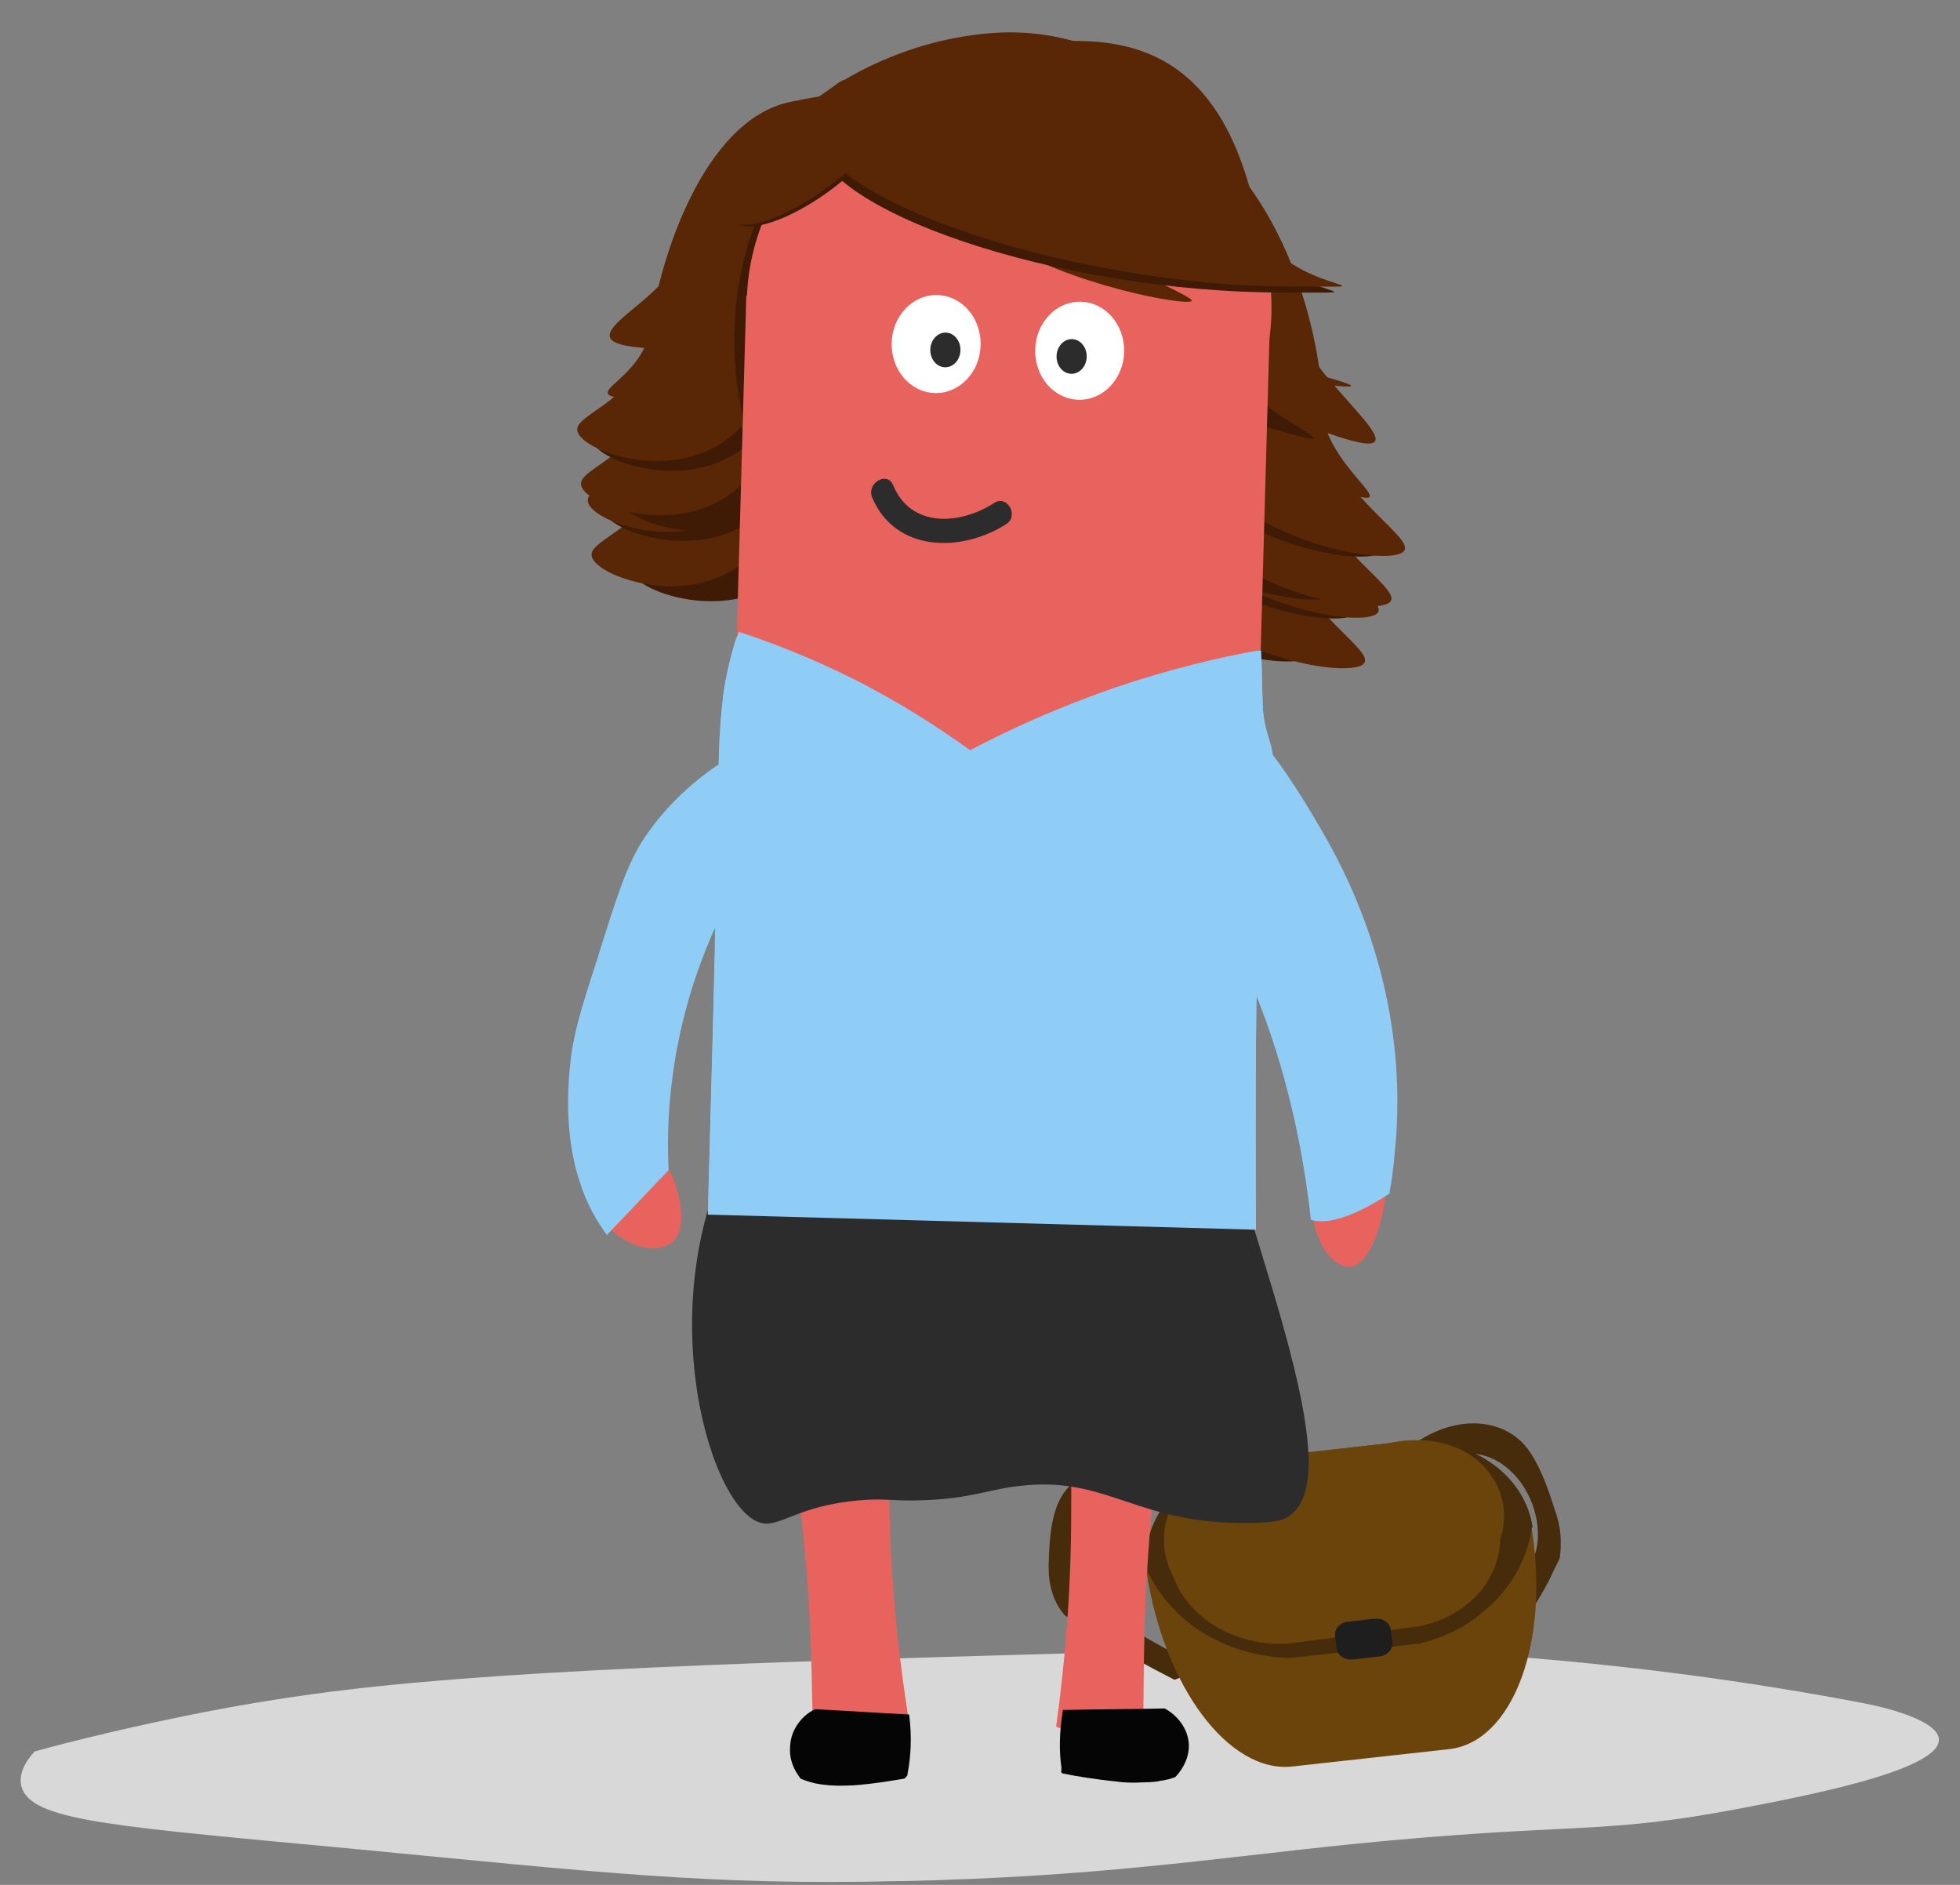 <?xml version="1.0" encoding="utf-8"?>
<!-- Generator: Adobe Illustrator 19.0.0, SVG Export Plug-In . SVG Version: 6.00 Build 0)  -->
<svg version="1.1" id="Layer_1" xmlns="http://www.w3.org/2000/svg" xmlns:xlink="http://www.w3.org/1999/xlink" x="0px" y="0px"
	 viewBox="-509 276 260 250" style="enable-background:new -509 276 260 250;" xml:space="preserve">
<rect x="-509" y="276" width="260" height="250" fill="#808080" stroke="none"/>
<style type="text/css">
	.st0{fill:#D8D8D8;}
	.st1{fill:#472C0C;}
	.st2{fill:#6B440C;}
	.st3{fill:#1E1E1E;}
	.st4{fill:#E9635E;}
	.st5{fill:#2D2C2C;}
	.st6{fill:#8FCDF7;}
	.st7{fill:#050505;}
	.st8{fill:#3F1B06;}
	.st9{fill:#592706;}
	.st10{fill:#FFFFFF;}
</style>
<path class="st0" d="M-277.8,515.8c-19.3,3.7-21.9,1.8-51.9,4.8c-19.4,2-33.6,4.3-59.4,4.9c-0.4,0-0.8,0-0.8,0
	c-24.8,0.6-40-1.2-71.4-4.2c-31.8-3-42.8-3.7-44.7-7.9c-0.8-1.9,0.4-3.8,1.6-5.1c5.1-1.4,12.8-3.3,22.4-5.2
	c19.2-3.7,37.1-5.5,97.1-7.3c34.4-1,51.9-1.6,65.5-0.8c24.8,1.3,44.5,4.4,57.6,6.9c4.1,0.8,9.9,2.5,10,4.8
	C-251.6,510.9-270.6,514.4-277.8,515.8z"/>
<path class="st1" d="M-353.2,498.8c1.5-0.5,1.9-1.1,1.9-1.5c0.2-1.4-3.3-2.4-7.9-5.5c-3.3-2.2-5-3.4-6-5.4c-1.5-3-1-7,1.6-9.9
	c3.3-3.6,9.6-4.8,15-2.6c0.8-1.3,1.6-2.5,2.4-3.8c-9.2-2.5-18.1-0.8-21.6,3.8c-2.1,2.8-2,7.9-2.1,9.8c0,1.2,0.1,2.3,0.5,3.6
	c0.4,1.3,1.1,2.3,1.6,2.9l0,0l0,0c1.1,0.8,2.2,1.6,3.4,2.4C-360.4,495-356.7,497-353.2,498.8z"/>
<path class="st1" d="M-309.1,494.4c-1.2-0.2-1.6-0.6-1.8-1c-0.6-1.3,1.5-3.1,3.6-7.1c1.5-2.9,2.3-4.4,2.3-6.6c0.1-3.2-1.5-7-4.2-9.1
	c-3.3-2.7-7.9-2.4-10.8,1c-0.9-1-1.9-2-2.8-3c5.3-4.6,11.8-5,15.6-1.4c2.3,2.2,3.8,7,4.4,8.9c0.4,1.1,0.7,2.2,0.8,3.5
	c0.1,1.3,0,2.4-0.1,3.1l0,0l0,0c-0.5,1-1,2-1.5,3.1C-305.4,489.1-307.3,491.9-309.1,494.4z"/>
<path class="st2" d="M-316.8,508l-20.8,2.3c-8.4,0.9-17-10.6-19.3-25.8c0,0,0-0.1,0-0.1c17-1.9,34.1-3.8,51.1-5.7l0,0
	c0,0,0,0.1,0,0.1C-303.4,494-308.4,507.1-316.8,508z"/>
<path class="st1" d="M-320.7,494l-17.1,1.9c-2,0-5.6-0.4-9.3-2.1c-6.4-2.9-9-7.9-9.7-9.5c5.1-4.3,10.3-8.7,15.4-13c0,0,0,0-0.1,0
	l17.1-1.9c0,0,0,0-0.1,0c6.2,3.1,12.5,6.1,18.7,9.2c-0.2,1.6-1.2,7-6.6,11.3C-315.4,492.5-318.8,493.5-320.7,494z"/>
<path class="st1" d="M-343.6,469.6l20.8-2.4c8.4-0.9,16,4.1,17.1,11.3c0,0,0,0,0,0.1c-17,1.9-34.1,3.9-51.1,5.8l0,0c0,0,0,0,0-0.1
	C-357.9,477.2-352,470.6-343.6,469.6z"/>
<path class="st2" d="M-322.2,491.9c-5.3,0.7-10.6,1.4-15.9,2.1c-1.2,0.1-5.3,0.2-9.3-2.1c-4.1-2.3-5.6-5.7-5.9-6.7
	c-0.3-0.4-2.9-5.3,0.2-10.2c2.3-3.6,6.7-5.7,11.5-5.7c0,0,0,0-0.1,0l17.1-1.9c0,0,0,0-0.1,0c0.5-0.1,6.2-1.5,10.9,1.7
	c3.7,2.6,5.2,6.9,3.8,11.1c0,0.9-0.2,4.6-3.5,7.8C-316.9,491.3-321.1,491.8-322.2,491.9z"/>
<path class="st3" d="M-326,495.7l-3.5,0.4c-1.1,0.1-2.1-0.5-2.2-1.5l-0.2-1.6c-0.1-0.9,0.6-1.8,1.7-1.9l3.5-0.4
	c1.1-0.1,2.1,0.5,2.2,1.5l0.2,1.6C-324.2,494.8-325,495.6-326,495.7z"/>
<path class="st4" d="M-358.2,504.1c0.1,0,0.8,0,0.8-0.1l0,0c0,0,0,0,0,0c0.2,0-0.1-10.1,0.7-21.7c0.3-4.4,0.5-5.2,0.8-10.6
	c0.3-5.5,0.5-8.2,0.4-10.6c0-1.3-0.7-18.8-7.1-19.7c-1.1-0.2-3.2,0.1-6.4,3.2c1.3,9.3,2.2,19.9,2.1,31.7c0,10.5-0.8,20.1-2,28.7
	c0.1,0,0.1,0.1,0.2,0.1c0,0,0.1,0,0.2,0.1C-368,505.3-359.1,504.2-358.2,504.1z"/>
<path class="st4" d="M-400.2,504c-0.1,0-0.9-0.1-0.9-0.1l0,0c0,0,0,0,0,0c-0.3,0,0-10.1-1.1-21.8c-0.4-4.4-0.6-5.3-1.1-10.7
	c-0.4-5.5-0.7-8.3-0.6-10.7c0-1.3,0.5-18.9,7.6-19.6c1.3-0.1,3.6,0.2,7.2,3.4c-1.3,9.3-2.1,20-1.9,31.8c0.2,10.5,1.3,20.2,2.7,28.8
	c-0.1,0-0.2,0.1-0.2,0.1c0,0-0.1,0-0.2,0.1C-389.3,505.4-399.2,504.1-400.2,504z"/>
<path class="st5" d="M-387,475c-3.9,0.1-4.7-0.3-8,0c-8.2,0.7-10.5,3.6-13,3c-7.5-1.8-16.4-34.6,0.3-56.3
	c11.4-14.8,34.1-23.8,48.9-15.9c7.4,4,11.2,16.7,18.9,42.2c5.5,18.5,5.7,26.3,2,29c-0.9,0.7-1.9,0.9-5,1c-15,0.3-18.9-6-30-5
	C-377.8,473.4-379.8,474.8-387,475z"/>
<path class="st4" d="M-330.7,427.1c2.1-0.4,4.2,1.4,5.1,3.8c0.7,1.9,0.4,3.8,0.2,5.1c-0.4,2.2-1.8,7.8-4.5,8c-2.7,0.2-5-4.2-5.1-8
	C-335.2,432.4-333.6,427.7-330.7,427.1z"/>
<path class="st4" d="M-429.5,428.5c1.7-1.7,4.6-1.8,6.7-0.5c1.7,1,2.3,2.6,2.9,3.8c0.8,1.9,2.4,7.1,0,9c-2.4,1.9-6.8,0.1-8.9-2.7
	C-430.9,435.5-432,430.9-429.5,428.5z"/>
<path class="st6" d="M-415.1,437l72.7,2c-0.2-39,0.5-54,1.6-57.4c0.2-0.5,0.7-1.9,0.7-4c0.1-3.2-1.2-4-1.4-8.1c0,0,0,0-0.1-3.7
	c0-0.3-0.1-3.4-0.1-3.7c-10.3,0.3-21.2,0.4-32.6,0c-13-0.4-25.2-1.3-36.7-2.5c-0.3,0.9-0.7,2.1-1.1,3.7c-0.7,2.7-1,4.9-1.1,6.2
	c-0.6,5.4-0.5,11.3-0.4,14.2c0,4.4-0.2,8.8-0.4,13.1C-414.2,403.8-414.5,415.6-415.1,437z"/>
<g>
	<path class="st4" d="M-341.7,362.2c-23.2-0.8-46.4-1.7-69.6-2.5c10.3,4.2,20.5,8.4,30.8,12.6C-367.6,368.9-354.6,365.5-341.7,362.2
		z"/>
</g>
<path class="st6" d="M-324.5,434.2c-0.1,0-0.2,0.1-0.2,0.1c0.3-1.5,0.6-3.7,0.8-6.3c0.5-5.6,1.5-22.6-9.8-41.9
	c-3.2-5.5-12.6-21.6-20.4-18.7c-2.2,0.9-3.8,3.1-4.7,4.9c2.7,6,6.9,15.2,12.3,26.7c1.9,3.9,2.5,5.1,3.3,7c3,7,6.5,17.4,8.1,31.8
	c0.1,0,0.3,0.1,0.5,0.1C-331.3,438.5-326.5,435.5-324.5,434.2z"/>
<path class="st6" d="M-428.5,439.8c-0.5-0.7-1.2-1.7-1.9-3c-4-7.6-3.3-16-3-19.3c0.4-4.2,1.4-7.4,3.5-13.9c2.7-8.6,4-12.9,6.4-16.5
	c6.3-9.4,17.8-15.4,21.2-12.3c0.9,0.8,1.3,2.4,1,5.1c-3.6,3.8-8.8,10.3-13,19.5c-6.2,13.9-6.3,26.2-6,31.8
	C-423,434-425.7,436.9-428.5,439.8z"/>
<path class="st7" d="M-368.1,511.2c1.3,0.3,4.3,0.8,7.3,1.1c0.6,0.1,1.8,0.2,3.4,0.1c1.2,0,1.9-0.1,2.3-0.2c0.8-0.1,1.5-0.3,2-0.5
	c0.3-0.3,1.7-1.8,1.8-3.9c0.1-2.1-1.2-4.1-3.2-5.2c-4.5,0.1-9,0.1-13.5,0.2c-0.5,3-0.5,5.6-0.2,7.6c0,0.1,0,0.2,0,0.4
	C-368.3,511-368.2,511.1-368.1,511.2z"/>
<path class="st7" d="M-389,511.9c-1.2,0.2-4,0.7-6.8,0.9c-0.6,0-1.7,0.1-3.1,0c-1.1-0.1-1.7-0.2-2.1-0.3c-0.8-0.2-1.4-0.4-1.8-0.6
	c-0.3-0.4-1.5-1.9-1.4-4c0-2.2,1.3-4.2,3.3-5.2c4.2,0.2,8.4,0.5,12.5,0.7c0.4,3.1,0.2,5.7-0.2,7.8c0,0.1,0,0.2-0.1,0.4
	C-388.8,511.6-388.9,511.8-389,511.9z"/>
<path class="st8" d="M-346,315.9c5.7,5.3,18.7,10.3,3.5,9.3c-15.1-1-56.3-16.7-55.7-24.6c0.5-7.9,4.1-9.1,19.3-8.9
	C-362.4,291.9-351.6,310.6-346,315.9z"/>
<path class="st9" d="M-335.2,323c4.4,6.9,16.5,15.7,1.1,10s-53.8-33.7-51.1-41.1c2.7-7.4,6.8-7.5,22.5-2.5
	C-345.6,294.8-339.5,316.2-335.2,323z"/>
<path class="st9" d="M-337.2,338.1c-0.1,8.8,14.9,15.8-1,10c-15.5-5.7-45.7-44.1-41.5-50.8c4.2-6.7,8.2-5.9,22.6,2.3
	C-341.5,308.4-337.1,330-337.2,338.1z"/>
<path class="st8" d="M-373.3,310.9c1.1-4.6-3.4-11.9-2.8-12.3c0.7-0.5,2.8,1.7,5.4,5.1c15.5,20.1,15.2,37,30.2,53
	c3.1,3.3,5.7,5.3,5.1,6.3c-1.3,2.3-20.3-0.5-29.1-12.6C-371.3,341-379.3,335.6-373.3,310.9z"/>
<path class="st9" d="M-365.9,311.8c1.1-4.6-3.4-11.9-2.8-12.3c0.7-0.5,2.8,1.7,5.4,5.1c15.5,20.1,15.2,37,30.2,53
	c3.1,3.3,5.7,5.3,5.1,6.3c-1.3,2.3-20.3-0.5-29.1-12.6C-363.9,341.9-371.9,336.5-365.9,311.8z"/>
<path class="st8" d="M-367.1,305.2c1.1-4.6-3.4-11.9-2.8-12.3c0.7-0.5,2.8,1.7,5.4,5.1c15.5,20.1,15.2,37,30.2,53
	c3.1,3.3,5.7,5.3,5.1,6.3c-1.3,2.3-20.3-0.5-29.1-12.6C-365.1,335.3-373.1,329.9-367.1,305.2z"/>
<path class="st9" d="M-364.1,305.1c1.1-4.6-3.4-11.9-2.8-12.3c0.7-0.5,2.8,1.7,5.4,5.1c15.5,20.1,15.2,37,30.2,53
	c3.1,3.3,5.7,5.3,5.1,6.3c-1.3,2.3-20.3-0.5-29.1-12.6C-362.1,335.2-370,329.9-364.1,305.1z"/>
<path class="st9" d="M-333.6,329.9c-0.1,8.8,14.9,15.8-1,10c-15.5-5.7-45.7-44.1-41.5-50.8s8.2-5.9,22.6,2.3
	C-338,300.2-333.6,321.8-333.6,329.9z"/>
<path class="st8" d="M-369.8,302.7c1.1-4.6-3.4-11.9-2.8-12.3c0.7-0.5,2.8,1.7,5.4,5.1c15.5,20.1,15.2,37,30.2,53
	c3.1,3.3,5.7,5.3,5.1,6.3c-1.3,2.3-20.3-0.5-29.1-12.6C-367.8,332.8-375.8,327.4-369.8,302.7z"/>
<path class="st9" d="M-362.4,303.6c1.1-4.6-3.4-11.9-2.8-12.3c0.7-0.5,2.8,1.7,5.4,5.1c15.5,20.1,15.2,37,30.2,53
	c3.1,3.3,5.7,5.3,5.1,6.3c-1.3,2.3-20.3-0.5-29.1-12.6C-360.4,333.7-368.4,328.4-362.4,303.6z"/>
<path class="st8" d="M-363.6,297c1.1-4.6-3.4-11.9-2.8-12.3c0.7-0.5,2.8,1.7,5.4,5.1c15.5,20.1,15.2,37,30.2,53
	c3.1,3.3,5.7,5.3,5.1,6.3c-1.3,2.3-20.3-0.5-29.1-12.6C-361.6,327.1-369.6,321.8-363.6,297z"/>
<path class="st9" d="M-360.6,296.9c1.1-4.6-3.4-11.9-2.8-12.3c0.7-0.5,2.8,1.7,5.4,5.1c15.5,20.1,15.2,37,30.2,53
	c3.1,3.3,5.7,5.3,5.1,6.3c-1.3,2.3-20.3-0.5-29.1-12.6C-358.6,327-366.5,321.7-360.6,296.9z"/>
<path class="st9" d="M-420.7,312.9c-3.9,4.9-13.4,8.7-2,9.3s41.6-11.4,40.5-19.7c-1-8.3-3.9-9.9-15.4-11.3
	C-410,289.7-416.8,308-420.7,312.9z"/>
<path class="st9" d="M-421.1,328.3c-1,8.5-12.2,9.5-0.5,10.1c11.5,0.6,37.1-24.8,35-32.9c-2.1-8.1-5-9-16-6.7
	C-414.5,301.2-420.2,320.5-421.1,328.3z"/>
<path class="st8" d="M-392.6,316.2c-0.2-4.9,3.8-10.2,3.4-10.8c-0.4-0.8-2.2,0.6-4.3,2.8c-13.2,13.4-15,29.9-27.4,39.5
	c-2.6,2-4.6,2.9-4.3,4.1c0.6,2.8,14.2,7.6,21.8-0.7C-397.6,344.6-391.4,342.6-392.6,316.2z"/>
<path class="st9" d="M-397.9,314.2c-0.2-4.9,3.8-10.2,3.4-10.8c-0.4-0.8-2.2,0.6-4.3,2.8c-13.2,13.4-15,29.9-27.4,39.5
	c-2.6,2-4.6,2.9-4.3,4.1c0.6,2.8,14.2,7.6,21.8-0.7C-402.9,342.6-396.7,340.6-397.9,314.2z"/>
<path class="st8" d="M-396.3,308.2c-0.2-4.9,3.8-10.2,3.4-10.8c-0.4-0.8-2.2,0.6-4.3,2.8c-13.2,13.4-15,29.9-27.4,39.5
	c-2.6,2-4.6,2.9-4.3,4.1c0.6,2.8,14.2,7.6,21.8-0.7C-401.3,336.7-395.1,334.6-396.3,308.2z"/>
<path class="st9" d="M-398.4,307c-0.2-4.9,3.8-10.2,3.4-10.8c-0.4-0.8-2.2,0.6-4.3,2.8c-13.2,13.4-15,29.9-27.4,39.5
	c-2.6,2-4.6,2.9-4.3,4.1c0.6,2.8,14.2,7.6,21.8-0.7C-403.4,335.4-397.2,333.4-398.4,307z"/>
<path class="st9" d="M-422.6,319c-1,8.5-12.2,9.5-0.5,10.1c11.5,0.6,37.1-24.8,35-32.9c-2.1-8.1-5-9-16-6.7
	C-415.9,291.9-421.6,311.1-422.6,319z"/>
<path class="st8" d="M-394.1,306.9c-0.2-4.9,3.8-10.2,3.4-10.8c-0.4-0.8-2.2,0.6-4.3,2.8c-13.2,13.4-15,29.9-27.4,39.5
	c-2.6,2-4.6,2.9-4.3,4.1c0.6,2.8,14.2,7.6,21.8-0.7C-399.1,335.3-392.9,333.3-394.1,306.9z"/>
<path class="st9" d="M-399.3,304.8c-0.2-4.9,3.8-10.2,3.4-10.8c-0.4-0.8-2.2,0.6-4.3,2.8c-13.2,13.4-15,29.9-27.4,39.5
	c-2.6,2-4.6,2.9-4.3,4.1c0.6,2.8,14.2,7.6,21.8-0.7C-404.3,333.3-398.1,331.3-399.3,304.8z"/>
<path class="st8" d="M-397.8,298.9c-0.2-4.9,3.8-10.2,3.4-10.8c-0.4-0.8-2.2,0.6-4.3,2.8c-13.2,13.4-15,29.9-27.4,39.5
	c-2.6,2-4.6,2.9-4.3,4.1c0.6,2.8,14.2,7.6,21.8-0.7C-402.7,327.3-396.5,325.3-397.8,298.9z"/>
<path class="st9" d="M-399.8,297.6c-0.2-4.9,3.8-10.2,3.4-10.8c-0.4-0.8-2.2,0.6-4.3,2.8c-13.2,13.4-15,29.9-27.4,39.5
	c-2.6,2-4.6,2.9-4.3,4.1c0.6,2.8,14.2,7.6,21.8-0.7C-404.8,326.1-398.6,324-399.8,297.6z"/>
<path class="st9" d="M-341.5,323.5c6.3,2.2,20.5,5.2,4.1,3s-61.2-11.8-60.9-13.9c0.3-2.1,4.1-1.9,20.4,0.1
	C-360.1,314.9-347.7,321.3-341.5,323.5z"/>
<path class="st9" d="M-340.5,317.7c0,20.6-16.6,37.3-37.1,37.3s-34.8-16.4-37.1-37.3c-2.1-19.9,17.1-35.7,37.1-37.3
	C-357.2,278.7-340.5,297.1-340.5,317.7z"/>
<ellipse class="st8" cx="-384.1" cy="321.1" rx="27.5" ry="35.2"/>
<path class="st8" d="M-344.2,326.4c2.8,5.3,18.3,10.7,2.4,6c-15.5-4.6-54.8-30.2-53.2-33.9c1.6-3.7,5.4-2.9,20.7,3.1
	C-357.7,308.2-346.7,321.6-344.2,326.4z"/>
<g>
	<polygon class="st4" points="-413.4,436.9 -343.9,438.8 -340.5,317.1 -410,315.2 	"/>
</g>
<ellipse transform="matrix(-1 -2.479981e-002 2.479981e-002 -1 -758.295 624.19)" class="st4" cx="-375.3" cy="316.8" rx="34.8" ry="32.3"/>
<path class="st6" d="M-415.1,437.1l72.7,2c-0.2-39,0.5-54,1.6-57.4c0.2-0.5,0.7-1.9,0.7-3.9c0.1-3.2-1.2-4-1.4-8.1c0,0,0,0-0.1-3.7
	c0-0.3-0.1-3.4-0.1-3.7c-10.3,0.3-21.2,0.4-32.6,0c-13-0.4-25.2-1.3-36.7-2.5c-0.3,0.9-0.7,2.1-1.1,3.7c-0.7,2.7-1,4.9-1.1,6.2
	c-0.6,5.4-0.5,11.3-0.5,14.2c0,4.4-0.2,8.8-0.4,13.1C-414.2,403.9-414.5,415.6-415.1,437.1z"/>
<g>
	<g>
		<path class="st5" d="M-393.3,342c3.1,7.3,11.9,7.3,17.8,3.5c1.7-1.1,0.1-3.9-1.6-2.8c-4.5,2.9-11,3.4-13.4-2.3
			C-391.3,338.4-394.1,340.1-393.3,342L-393.3,342z"/>
	</g>
</g>
<ellipse transform="matrix(-1 -2.119947e-002 2.119947e-002 -1 -776.638 635.171)" class="st10" cx="-385" cy="321.7" rx="5.9" ry="6.5"/>
<ellipse transform="matrix(-1 -2.119947e-002 2.119947e-002 -1 -738.417 637.367)" class="st10" cx="-365.8" cy="322.6" rx="5.9" ry="6.5"/>
<ellipse transform="matrix(-1 -2.179918e-002 2.179918e-002 -1 -774.221 636.452)" class="st5" cx="-383.6" cy="322.4" rx="2" ry="2.3"/>
<ellipse transform="matrix(-1 -2.179918e-002 2.179918e-002 -1 -740.793 638.681)" class="st5" cx="-366.9" cy="323.4" rx="2" ry="2.3"/>
<g>
	<path class="st4" d="M-341.7,362.2c-23.2-0.8-46.4-1.7-69.6-2.5c4.6,1.5,9.8,3.5,15.4,6.3c6.2,3.1,11.4,6.5,15.6,9.5
		c5.3-2.8,11.7-5.7,19.2-8.3C-354,364.8-347.4,363.2-341.7,362.2z"/>
</g>
<path class="st4" d="M-438.8,354.6"/>
<path class="st9" d="M-392.6,293.4c0-1.2,0.2-0.3,8.7,5.6s33.5,16.1,33,16.9c-0.5,0.8-16.8-2.2-25.5-8.1
	C-385.7,301.5-392.6,295-392.6,293.4z"/>
<path class="st8" d="M-398.4,300.9c-5.8,4.4-11.7,6.3-13.2,4.4c-1.5-2,2.1-6.8,7.8-11.5c5.4-4.4,11.3-5.9,13.2-4.4
	C-388.7,291-392.7,296.5-398.4,300.9z"/>
<path class="st8" d="M-343.2,305.8c2,9.8,21,9,4.5,9c-30.2,0-62.4-11.1-62.2-20.8c0-1.5,0.9-2.7,2-4.1c5.3-6.8,16.4-6.2,18.3-6.1
	C-371.2,284.5-349.6,275.2-343.2,305.8z"/>
<path class="st9" d="M-342.3,304.8c2.1,10.1,21.3,9.2,4.6,9.2c-28.4,0-63.4-11.4-63.1-21.2c0.1-1.5,0.9-2.6,2.2-4.1
	c5.6-6.8,16.5-6.3,18.3-6.3C-370.7,282.8-348.7,273.6-342.3,304.8z"/>
<path class="st9" d="M-402.7,286.1"/>
<path class="st9" d="M-398.9,300.6c-5.9,4.4-11.8,6.4-13.3,4.5s2.1-6.9,8-11.6c5.5-4.5,11.4-6,13.3-4.5
	C-389,290.6-393,296.2-398.9,300.6z"/>
</svg>
